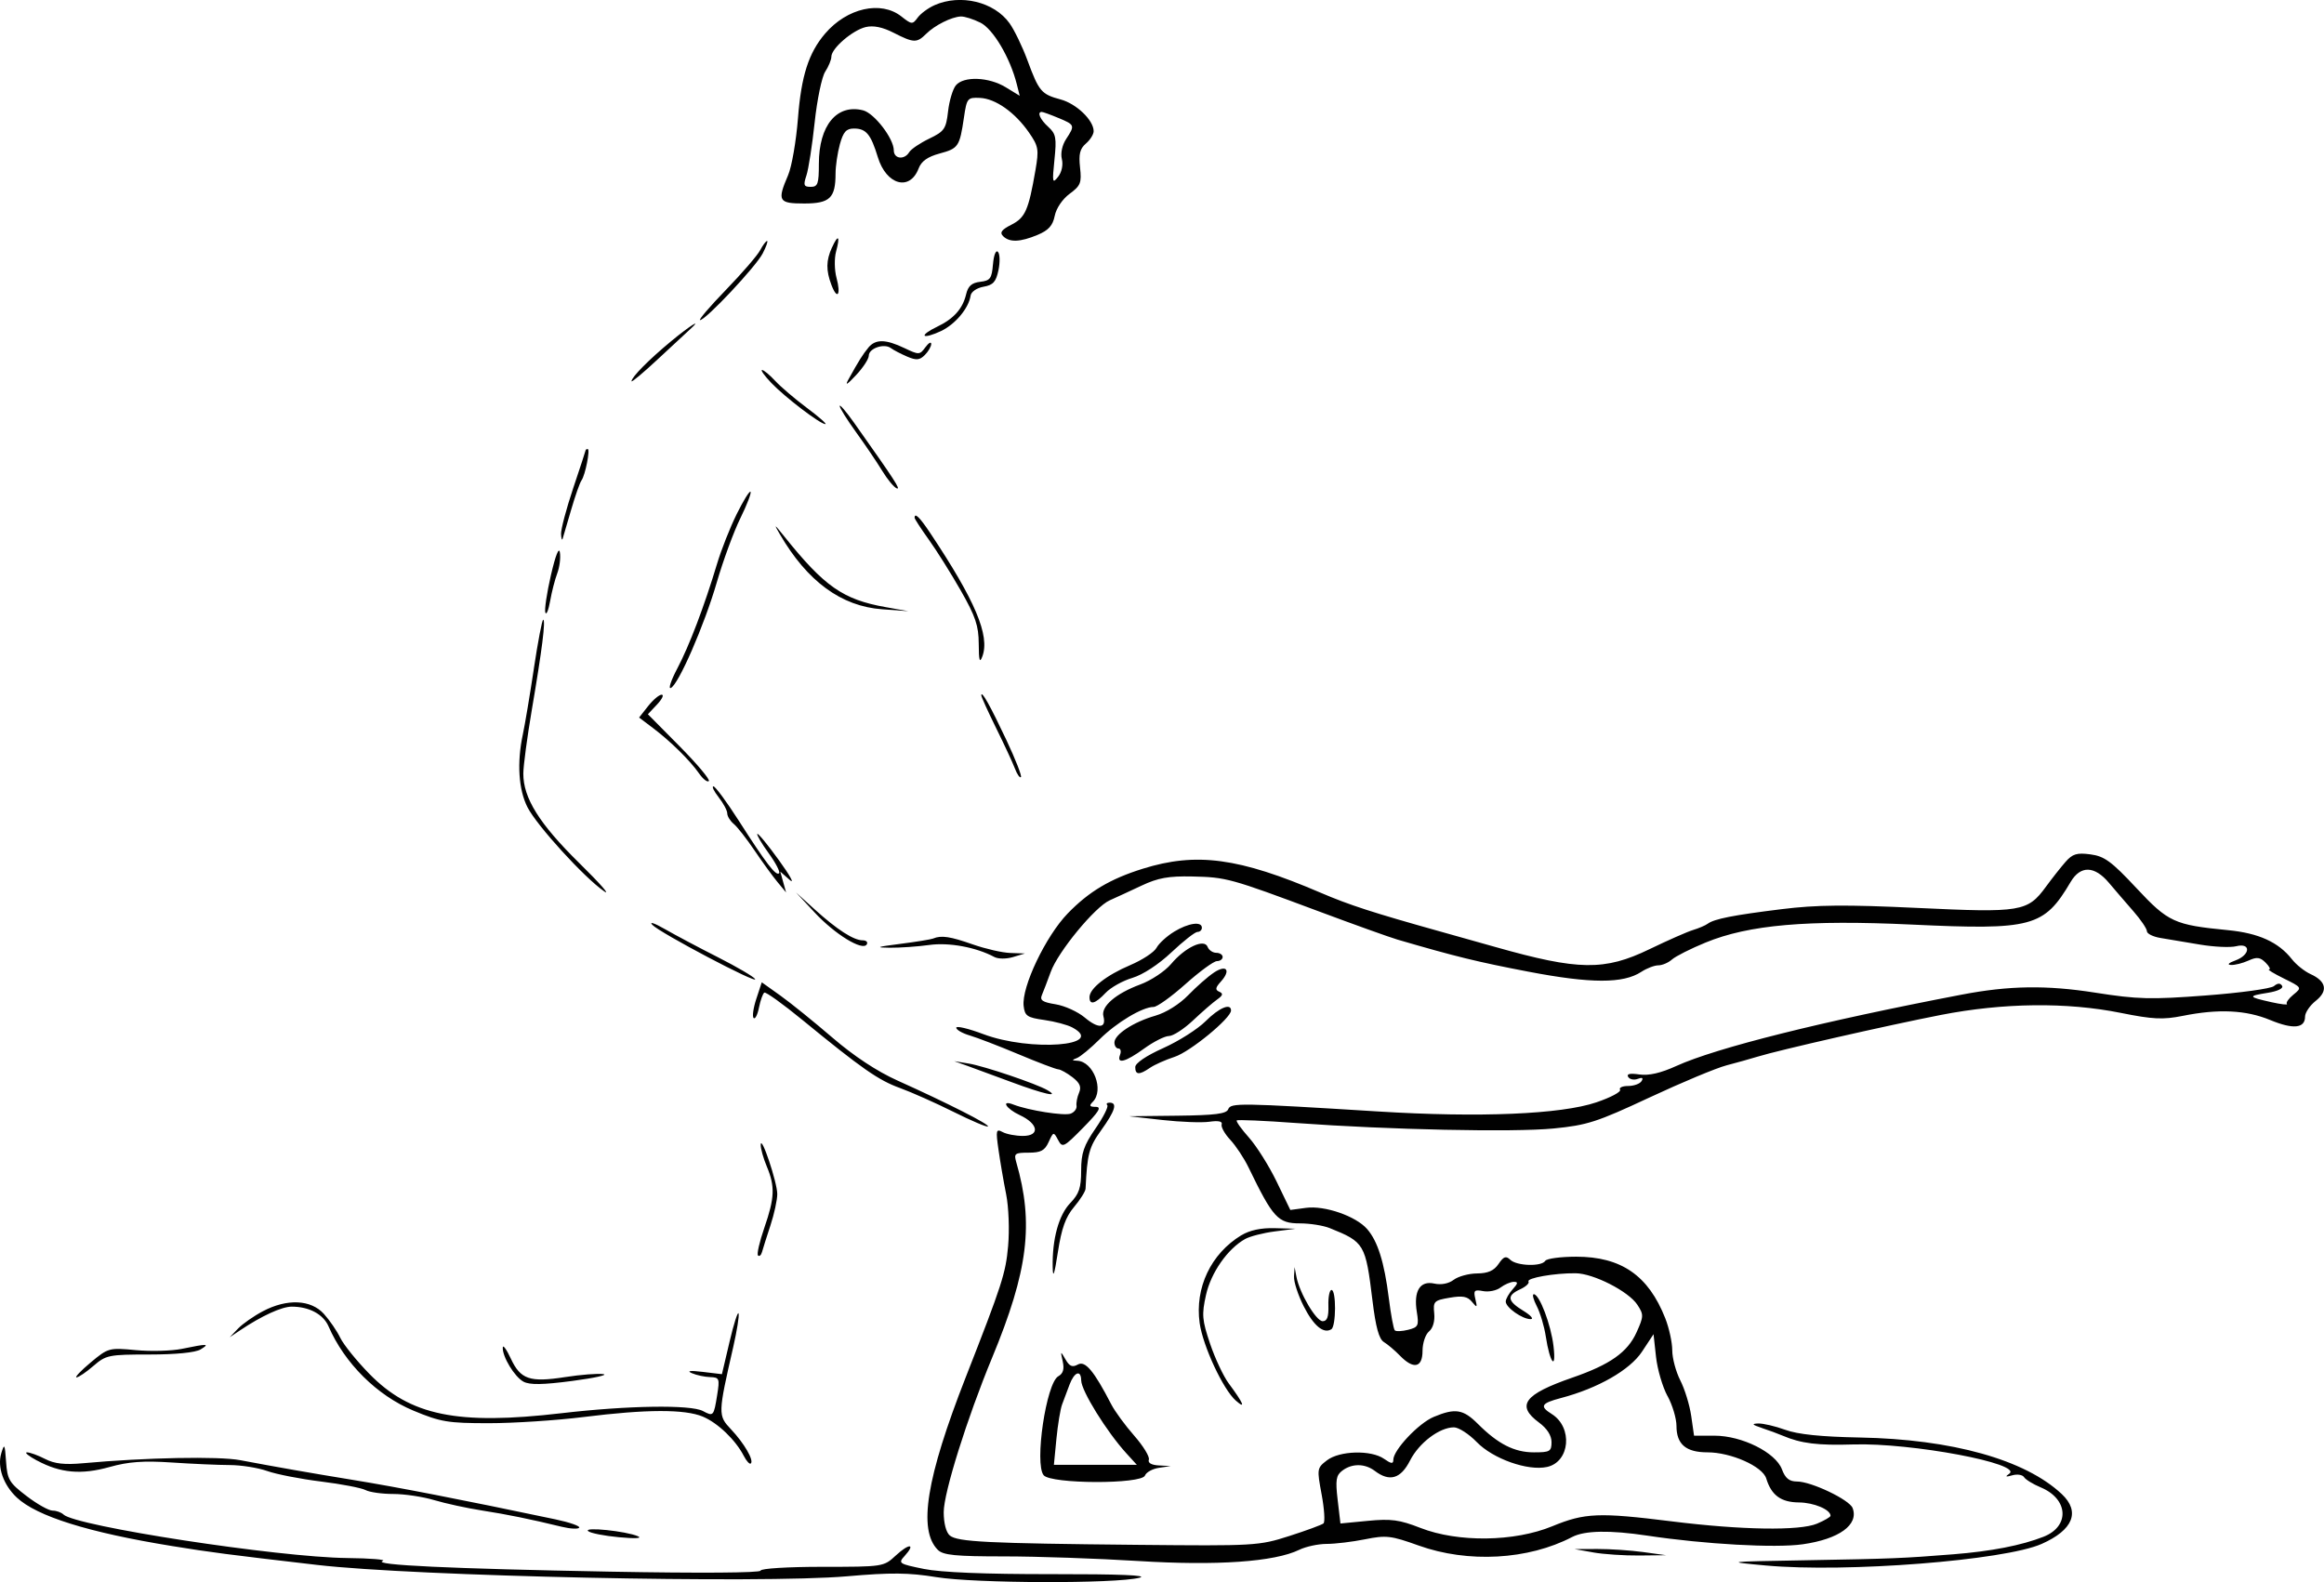 <?xml version="1.0" encoding="UTF-8"?>
<svg id="Warstwa_1" data-name="Warstwa 1" xmlns="http://www.w3.org/2000/svg" viewBox="0 0 727.28 495.16">
  <defs>
    <style>
      .cls-1 {
        fill: #010101;
        fill-rule: evenodd;
      }
    </style>
  </defs>
  <path class="cls-1" d="M292.42,1.64c-1.96.87-4.33,2.62-5.25,3.89-1.6,2.18-1.86,2.17-5.1-.39-6.4-5.04-17.02-2.64-23.87,5.39-5.15,6.03-7.45,13.22-8.48,26.45-.56,7.17-1.95,15.21-3.1,17.87-3.46,8.05-3.01,8.84,5.04,8.84s9.81-1.71,9.82-9.36c0-2.38.62-6.52,1.36-9.21,1.07-3.86,1.99-4.89,4.39-4.89,3.81,0,5.29,1.78,7.48,8.96,2.66,8.72,10.02,10.75,12.77,3.52.86-2.26,2.82-3.65,6.56-4.66,5.89-1.59,6.27-2.15,7.62-11.27.89-6.05,1.1-6.31,4.97-6.14,4.89.21,10.99,4.51,15.38,10.84,2.98,4.31,3.15,5.27,2.02,11.82-2.16,12.5-3.19,14.83-7.52,17.03-3.09,1.57-3.73,2.45-2.6,3.58,2.01,2.01,5.34,1.89,10.81-.4,3.41-1.43,4.74-2.9,5.35-5.96.47-2.36,2.43-5.25,4.67-6.9,3.43-2.52,3.79-3.43,3.25-8.23-.46-4.16-.05-5.87,1.83-7.48,1.34-1.15,2.43-2.89,2.43-3.87,0-3.43-5.38-8.6-10.34-9.94-6.05-1.63-6.78-2.5-10.39-12.28-1.56-4.23-4.07-9.43-5.58-11.55-4.8-6.74-15.36-9.28-23.51-5.67M306.8,7.08c4,2,9.32,10.99,11.4,19.28l.91,3.62-4.39-2.68c-5.3-3.23-13.15-3.52-15.59-.59-.96,1.16-2.06,4.82-2.44,8.14-.63,5.51-1.16,6.26-5.91,8.55-2.87,1.38-5.68,3.28-6.25,4.23-1.51,2.51-4.82,2.12-4.82-.57,0-3.69-6.11-11.64-9.62-12.53-8.21-2.06-13.83,4.73-13.83,16.72,0,6.3-.33,7.23-2.54,7.23s-2.37-.5-1.35-3.58c.65-1.97,1.81-9.43,2.57-16.57.76-7.14,2.25-14.31,3.31-15.91,1.05-1.61,1.92-3.72,1.92-4.68,0-2.59,6.62-8.29,10.75-9.27,2.4-.57,5.29.02,8.74,1.79,6.29,3.21,7.25,3.24,10.16.35,2.71-2.7,7.95-5.32,10.86-5.45,1.14-.05,3.9.82,6.12,1.93M331.21,36.91c5.19,2.17,5.24,2.31,2.42,6.62-1.24,1.89-1.78,4.45-1.33,6.26.45,1.8-.03,4.08-1.18,5.55-1.77,2.26-1.87,1.77-1.14-5.33.71-6.88.47-8.12-1.93-10.3-2.57-2.33-3.6-4.68-2.04-4.68.38,0,2.73.85,5.21,1.89M260.37,77.43c-1.87,4.1-1.91,7.19-.17,11.77,1.84,4.83,3.03,3.12,1.58-2.25-.65-2.4-.71-6.09-.14-8.2,1.34-4.92.69-5.59-1.26-1.31M237.86,78.35c-.85,1.61-5.66,7.18-10.69,12.38-5.03,5.19-8.67,9.45-8.09,9.45,1.76,0,17.43-16.68,19.59-20.84,1.11-2.15,1.74-3.91,1.38-3.91s-1.34,1.32-2.19,2.93M310.74,82.73c-.36,4.43-.86,5.11-3.99,5.47-2.65.3-3.8,1.32-4.41,3.91-1.09,4.58-3.91,7.71-9.25,10.24-2.39,1.13-4.06,2.36-3.7,2.72s2.65-.3,5.1-1.46c4.47-2.12,8.69-7.18,9.26-11.1.17-1.19,1.94-2.4,4.04-2.77,3.02-.53,3.91-1.52,4.68-5.21.52-2.51.44-5.07-.18-5.71-.64-.65-1.31,1.04-1.54,3.91M210.02,106.8c-6.91,5.71-12.39,11.25-12.39,12.52,0,.43,3.66-2.63,8.14-6.81,4.48-4.18,9-8.37,10.05-9.32,4.33-3.92.18-1.34-5.8,3.61M271.77,108.78c-1.74,2.1-2.99,4.08-6.16,9.8-1.27,2.29-.68,1.99,2.28-1.16,2.2-2.34,3.99-5.09,3.99-6.1,0-2.29,4.79-3.95,6.9-2.38.86.64,3.16,1.83,5.1,2.66,2.88,1.23,3.91,1.14,5.54-.49,1.1-1.1,2-2.66,2-3.46s-.82-.33-1.83,1.04c-1.76,2.41-2.01,2.42-6.56.25-5.89-2.81-9.03-2.85-11.27-.16M241.35,119.82c4.27,4.48,15.33,12.92,16.94,12.92.57,0-2.02-2.28-5.76-5.07-3.74-2.79-8.21-6.6-9.94-8.47-1.73-1.87-3.58-3.4-4.11-3.4s.76,1.81,2.87,4.02M262.77,127.06c0,.61,2.33,4.34,5.18,8.28,2.85,3.94,6.51,9.35,8.14,12.03s3.66,5.13,4.52,5.47c1.42.55-.53-2.45-13.36-20.57-2.47-3.48-4.48-5.83-4.48-5.21M183.28,140.88c0,.18-1.77,5.55-3.91,11.93-2.14,6.38-3.85,12.83-3.79,14.33.06,1.5.29,2.14.51,1.42.22-.72,1.43-4.82,2.68-9.12,1.25-4.3,2.7-8.4,3.22-9.12,1.17-1.62,2.77-9.77,1.93-9.77-.34,0-.63.15-.63.33M230.52,160.95c-2.07,4.19-4.81,11.14-6.1,15.44-3.99,13.28-8.72,25.75-12.44,32.78-1.96,3.7-2.89,6.47-2.08,6.16,2.35-.9,10.51-19.61,14.42-33.08,1.98-6.81,5.29-15.83,7.37-20.06,2.08-4.23,3.51-7.95,3.18-8.28-.33-.33-2.28,2.84-4.35,7.03M286.22,162.05c0,.36,2,3.43,4.44,6.84,2.45,3.4,6.95,10.59,10.02,15.96,4.6,8.07,5.58,10.97,5.61,16.66.02,5.27.29,6.19,1.14,3.91,2.41-6.49-2.26-17.5-16.34-38.62-3.28-4.92-4.87-6.47-4.87-4.75M244.09,167.27c8.55,14.69,19.2,22.5,31.96,23.42l8.22.6-7.17-1.28c-13.29-2.38-19.08-6.43-31.65-22.1-3.23-4.03-3.38-4.1-1.36-.63M172.41,180c-1.28,5.57-2.07,10.85-1.75,11.73.32.88.99-.75,1.5-3.62.5-2.87,1.51-6.77,2.23-8.67.72-1.9,1.1-4.83.83-6.51-.29-1.88-1.37.85-2.81,7.08M167.07,209.28c-1.27,8.42-2.82,17.65-3.44,20.52-1.9,8.86-1.36,17.34,1.45,22.86,2.94,5.76,17.79,22.04,23.97,26.29,2.2,1.51-1.31-2.48-7.81-8.87-12.46-12.25-17.51-20.35-17.47-27.99.01-2.46,1.23-11.51,2.69-20.11,3.16-18.51,4.36-28.01,3.52-28.01-.33,0-1.65,6.89-2.92,15.31M202.82,221l-2.82,3.58,4.32,3.26c5.52,4.16,11.64,10.19,14.47,14.26,1.22,1.75,2.59,2.81,3.04,2.36.45-.45-3.66-5.34-9.13-10.87l-9.95-10.05,2.88-3.06c1.58-1.68,2.23-3.06,1.44-3.06s-2.7,1.61-4.25,3.58M307.09,217.61c-.01.46,2.07,5.06,4.62,10.22,2.55,5.16,5.21,10.88,5.9,12.7.69,1.82,1.54,3.03,1.88,2.69.35-.34-1.7-5.56-4.53-11.58-5.06-10.75-7.83-15.69-7.87-14.03M224.89,249.52c1.49,1.89,2.7,4.16,2.7,5.05s.92,2.38,2.04,3.31c1.12.93,4.05,4.67,6.5,8.3,2.46,3.64,5.68,8.08,7.17,9.87l2.7,3.26-.91-3.26-.91-3.26,2.96,2.61c1.63,1.43.12-1.33-3.35-6.13-3.47-4.81-6.53-8.53-6.79-8.27-.26.26,1.33,2.97,3.54,6.02,2.21,3.05,3.68,5.88,3.26,6.29-.96.95-4.03-3.05-12.6-16.44-3.77-5.9-7.34-10.73-7.93-10.75-.59-.02.14,1.51,1.63,3.4M646.39,269.75c-1.47,1.68-4.22,5.16-6.11,7.75-5.75,7.86-7.79,8.2-40.09,6.67-22.57-1.07-31.58-.99-42.66.38-15.11,1.87-21.07,3.04-23.12,4.56-.72.53-2.77,1.41-4.56,1.95-1.79.54-7.94,3.25-13.67,6.02-14.06,6.8-22.19,6.68-48.21-.69-3.58-1.01-11.2-3.16-16.94-4.76-21.52-6.02-28.74-8.36-37.78-12.24-25.5-10.94-38.84-12.74-55.62-7.5-10.24,3.2-16.82,7.12-23.47,13.97-6.91,7.12-14.51,23.06-13.82,28.99.36,3.12,1.11,3.63,6.44,4.38,3.32.47,7.27,1.52,8.79,2.34,10.86,5.81-13.14,7.62-27.82,2.1-4.67-1.76-8.5-2.67-8.5-2.02s1.9,1.75,4.23,2.43c2.33.69,9.22,3.34,15.31,5.9,6.09,2.56,11.66,4.67,12.38,4.7s2.71,1.14,4.44,2.46c2.33,1.8,2.86,3.04,2.07,4.86-.58,1.35-.94,3.19-.79,4.09.15.91-.67,2.01-1.82,2.45-2.01.77-13.2-1-17.91-2.83-4.08-1.59-2.35,1.29,1.98,3.3,5.84,2.71,6.4,6.51.96,6.51-2.25,0-5.1-.54-6.34-1.21-2.05-1.1-2.17-.6-1.29,5.54.53,3.71,1.6,9.97,2.39,13.91.8,3.98,1.07,11.19.62,16.24-.76,8.52-1.9,12.04-13.28,41.09-12.32,31.45-14.95,47.74-8.72,53.98,1.67,1.67,5.5,2.05,20.8,2.05,10.31,0,29.18.65,41.92,1.44,24.6,1.53,42.62.27,50.4-3.51,2.08-1.01,5.94-1.84,8.58-1.84s8.05-.65,12.03-1.45c6.59-1.32,8.08-1.15,16.72,1.95,15.47,5.55,34.32,4.51,48.06-2.66,3.92-2.05,11.79-2.19,23.52-.43,17.96,2.7,40.03,3.93,48.61,2.71,11.44-1.62,17.64-6.13,15.64-11.35-1-2.6-12.91-8.29-17.39-8.3-2.44,0-3.67-1-4.73-3.82-1.99-5.27-12.52-10.52-21.09-10.52h-6.41l-.89-6.19c-.49-3.4-2.02-8.4-3.41-11.11-1.38-2.71-2.52-6.95-2.52-9.42s-.99-7-2.2-10.06c-5.28-13.37-13.78-19.24-27.86-19.24-4.88,0-9.24.59-9.68,1.3-1.14,1.85-8.92,1.62-10.94-.33-1.36-1.31-2.08-1.06-3.68,1.3-1.44,2.12-3.3,2.94-6.72,2.97-2.6.02-5.89.92-7.31,1.99-1.6,1.21-3.92,1.66-6.1,1.18-4.47-.98-6.51,2.35-5.44,8.92.69,4.25.44,4.76-2.72,5.55-1.91.48-3.79.56-4.18.17-.38-.38-1.23-4.95-1.88-10.13-1.41-11.24-3.47-17.79-6.78-21.58-3.52-4.04-13.27-7.42-19.12-6.63l-4.91.66-4.29-8.87c-2.36-4.88-6.25-11.07-8.64-13.76-2.39-2.69-4.12-5.11-3.84-5.39.28-.28,8.63.08,18.56.81,29.19,2.12,67.96,2.94,80.59,1.71,10.53-1.03,13.59-2.02,30.02-9.7,10.06-4.7,20.91-9.23,24.1-10.06,3.2-.83,7.57-2.06,9.72-2.72,6.64-2.05,40.87-9.84,57.33-13.05,19.6-3.82,39.38-4.05,56.32-.65,10.09,2.03,13.21,2.17,19.43.93,11.16-2.24,19.78-1.83,27.35,1.31,7.19,2.98,10.9,2.61,10.9-1.07,0-1.25,1.5-3.47,3.34-4.93,3.92-3.12,3.33-6.12-1.64-8.39-1.85-.84-4.47-2.93-5.81-4.64-4.21-5.35-10.38-8.16-19.99-9.1-16.87-1.64-18.69-2.48-28.72-13.22-7.77-8.31-9.97-9.92-14.33-10.5-4.27-.57-5.61-.16-7.83,2.37M659.93,276.25c1.91,2.26,5.37,6.29,7.7,8.95,2.33,2.66,4.23,5.48,4.23,6.25s1.9,1.72,4.23,2.11,7.87,1.31,12.3,2.06c4.44.75,9.57.99,11.4.53,4.7-1.18,4.48,2.72-.25,4.45-2.14.78-2.69,1.35-1.36,1.41,1.22.06,3.68-.56,5.46-1.37,2.63-1.2,3.64-1.08,5.37.65,1.17,1.17,1.65,2.13,1.06,2.13-.59,0,1.51,1.28,4.65,2.83,5.68,2.81,5.7,2.85,2.99,5.05-1.5,1.22-2.42,2.53-2.04,2.91.38.38-1.82.13-4.9-.56-7.32-1.64-7.42-1.91-1.1-2.92,3.15-.5,4.98-1.4,4.49-2.19-.56-.91-1.39-.88-2.56.1-.95.79-10.53,2.11-21.29,2.92-17.28,1.31-21.31,1.21-34.62-.88-15.28-2.4-26.95-2.22-41.79.62-43.73,8.37-76.81,16.64-89.31,22.33-4.92,2.24-8.62,3.08-11.58,2.65-2.94-.43-4.07-.18-3.48.78.48.78,1.83,1.05,3,.6,1.42-.54,1.81-.31,1.18.71-.52.84-2.41,1.52-4.2,1.52s-2.93.53-2.53,1.18c.4.65-2.94,2.42-7.41,3.94-11.06,3.75-36.59,4.82-68.2,2.86-43.56-2.7-46.22-2.74-47.01-.7-.55,1.43-4.12,1.88-15.88,2.02l-15.17.17,10.42,1.17c5.73.64,12.37.89,14.74.55,2.82-.41,4.15-.12,3.84.82-.26.79.94,2.96,2.68,4.82,1.74,1.86,4.3,5.72,5.69,8.58,7.71,15.92,9.24,17.59,16.14,17.59,3.1,0,7.28.66,9.29,1.47,10.89,4.38,11.23,4.96,13.39,22.64,1.02,8.38,2.04,12.1,3.58,13.03,1.18.72,3.43,2.62,4.99,4.23,4.28,4.42,7.1,3.83,7.1-1.47,0-2.42.91-5.16,2.03-6.08,1.24-1.03,1.87-3.24,1.63-5.67-.38-3.73-.06-4.05,4.81-4.88,4.05-.7,5.61-.41,7,1.28,1.61,1.95,1.72,1.86,1.06-.89-.64-2.68-.33-2.99,2.44-2.46,1.74.33,4.2-.17,5.45-1.13,1.25-.95,3.1-1.75,4.11-1.77,1.45-.03,1.38.46-.33,2.34-1.19,1.31-2.16,3.04-2.16,3.83,0,1.85,5.17,5.51,7.78,5.5,1.09,0,.08-1.17-2.24-2.59-5.07-3.09-5.32-4.78-1.02-6.75,1.77-.81,2.94-1.9,2.61-2.44-.68-1.09,8.18-2.65,14.74-2.58,5.57.05,16.57,5.66,19.32,9.86,2.02,3.08,2,3.63-.25,8.62-2.82,6.25-8.27,10.1-20.1,14.19-15.1,5.23-17.68,8.7-10.42,14.06,2.51,1.85,3.91,4.04,3.91,6.11,0,2.92-.52,3.22-5.54,3.21-6.09,0-11.21-2.61-17.51-8.91-4.6-4.6-7.1-4.99-13.8-2.19-4.75,1.98-12.66,10.38-12.66,13.43,0,1.35-.64,1.28-2.9-.3-4.04-2.83-13.91-2.57-17.88.48-3.11,2.39-3.15,2.65-1.65,10.68.84,4.53,1.1,8.6.58,9.05-.52.45-5.35,2.23-10.72,3.95-9.52,3.05-10.74,3.12-47.55,2.76-46.95-.46-56.26-.92-58.67-2.92-1.15-.95-1.91-3.87-1.91-7.31,0-6.08,7.29-29.35,15.13-48.29,11.31-27.31,13.13-42.08,7.56-61.29-.77-2.66-.41-2.93,3.89-2.93,3.82,0,5.03-.65,6.26-3.33,1.49-3.26,1.55-3.27,2.95-.65,1.36,2.55,1.75,2.36,7.85-3.84,4.97-5.05,5.86-6.52,3.93-6.52s-2.14-.35-.93-1.56c3.62-3.62.24-12.62-4.83-12.87-1.77-.09-1.79-.21-.12-.85,1.07-.41,4.27-3.05,7.1-5.87,5.27-5.24,13.42-10.12,16.9-10.12,1.08,0,5.57-3.22,9.99-7.17,4.42-3.94,8.84-7.17,9.82-7.17s1.79-.59,1.79-1.3-.9-1.3-1.99-1.3-2.32-.83-2.71-1.85c-1.03-2.69-7.03.11-11.43,5.34-1.92,2.28-6.25,5.16-9.63,6.41-7.65,2.82-12.36,6.87-11.56,9.94,1,3.81-1.56,4.01-5.79.45-2.19-1.84-6.31-3.72-9.16-4.18-4.12-.66-5-1.26-4.28-2.93.49-1.16,1.73-4.4,2.75-7.2,2.29-6.33,13.86-20.38,18.48-22.42,1.89-.84,6.36-2.9,9.94-4.59,5.15-2.43,8.47-3.02,15.89-2.86,10.65.23,11.88.57,39.48,10.88,11.11,4.15,22.25,8.15,24.75,8.88,18.25,5.33,24.91,6.96,41.04,10.05,19.53,3.73,29.58,3.74,35.23.04,1.71-1.12,4.11-2.04,5.33-2.04s3.15-.82,4.28-1.83c1.13-1.01,5.87-3.4,10.53-5.31,13.55-5.56,31.81-7.15,64.49-5.62,37.73,1.77,41.39.79,49.74-13.35,3.06-5.18,7.44-5.09,11.94.24M254.95,285.61c6.36,6.83,14.98,12.11,16.29,9.98.44-.71-.14-1.29-1.28-1.29-2.83,0-8.01-3.34-15.01-9.68l-5.86-5.31,5.86,6.3M204.14,289.46c2.41,2.53,33.32,18.83,32.17,16.96-.46-.74-5.68-3.8-11.61-6.81-5.93-3-13.42-6.98-16.64-8.83-3.22-1.85-4.98-2.45-3.91-1.32M367.41,291.62c-2.28,1.39-4.75,3.65-5.48,5.02-.73,1.37-4.44,3.81-8.23,5.42-7.5,3.19-12.75,7.32-12.75,10.04,0,2.58,1.8,2.1,5.03-1.34,1.58-1.69,5.35-3.8,8.37-4.7,3.29-.98,8.2-4.19,12.25-8.01,3.72-3.51,7.38-6.38,8.14-6.38s1.38-.59,1.38-1.3c0-2.1-4.23-1.5-8.71,1.24M292.08,293.73c-.72.29-5.41,1.05-10.42,1.69-7.27.92-7.93,1.16-3.26,1.2,3.22.03,8.79-.36,12.38-.86,6.18-.87,14.67.7,20.38,3.75,1.21.65,3.76.66,5.86.03l3.72-1.12-4.56-.16c-2.51-.08-7.78-1.29-11.73-2.67-7.08-2.49-9.84-2.91-12.38-1.87M379.88,304.41c-1.87,1.24-5.49,4.42-8.04,7.06-2.75,2.84-6.94,5.46-10.28,6.42-6.86,1.97-12.81,5.88-12.81,8.4,0,1.03.57,1.87,1.26,1.87s.92.88.51,1.95c-1.17,3.05,1.66,2.32,7.55-1.95,2.97-2.15,6.46-3.91,7.75-3.91s4.69-2.2,7.54-4.89c2.85-2.69,6.25-5.64,7.55-6.55,1.79-1.26,1.95-1.85.66-2.42-1.34-.59-1.24-1.26.46-3.14,3.26-3.6,1.83-5.5-2.15-2.85M236.69,312.6c-.94,2.84-1.32,5.55-.85,6.02.47.47,1.23-1.01,1.68-3.29.46-2.28,1.21-4.38,1.67-4.66.46-.29,5.81,3.55,11.88,8.52,18.68,15.3,23.83,18.9,30.58,21.34,3.58,1.3,11.12,4.65,16.75,7.46,5.63,2.81,10.48,4.86,10.77,4.56.59-.59-12.76-7.37-28.34-14.38-6.4-2.88-13.64-7.66-20.33-13.42-5.72-4.92-13.03-10.83-16.25-13.13l-5.86-4.18-1.7,5.16M377.28,319.62c-2.46,2.46-8.43,6.25-13.25,8.41-5.33,2.39-8.76,4.72-8.76,5.94,0,2.48,1.25,2.54,4.6.24,1.41-.97,4.88-2.52,7.71-3.44,4.86-1.58,17.66-12.1,17.66-14.51s-3.71-.89-7.96,3.36M302.51,333.51c2.15.77,8.5,3.11,14.12,5.2,10.04,3.73,15.27,4.9,11.15,2.49-3.45-2.02-19.72-7.52-24.61-8.33l-4.56-.75,3.91,1.4M346.51,345.9c.44.44-1.22,3.73-3.69,7.31-3.67,5.33-4.48,7.72-4.48,13.14s-.65,7.3-3.42,10.19c-3.6,3.76-5.66,11.27-5.49,20.03.07,3.75.53,2.43,1.63-4.71,1.15-7.44,2.41-10.96,5.06-14.1,1.94-2.3,3.56-4.88,3.6-5.72.51-10.89,1.07-12.99,4.9-18.32,4.37-6.09,5.14-8.61,2.63-8.61-.84,0-1.16.36-.73.79M238.06,358.3c-.03,1.17.83,4.23,1.91,6.8,2.61,6.25,2.47,9.78-.78,19.17-1.5,4.35-2.4,8.25-1.98,8.66.41.41.98-.07,1.25-1.06s1.46-4.75,2.64-8.33c1.18-3.58,2.14-8,2.14-9.82,0-3.65-5.1-18.82-5.17-15.42M388.44,386.62c-9.51,5.8-14.55,16.42-13.02,27.45,1,7.17,7.35,20.81,11.32,24.29,3.23,2.83,2.43.9-2.26-5.44-1.64-2.23-4.25-7.79-5.8-12.38-2.5-7.41-2.64-9.1-1.27-15.25,1.56-7,6.79-14.47,12.25-17.51,1.51-.84,5.68-1.91,9.27-2.37l6.51-.84-6.51-.18c-4.31-.12-7.85.64-10.48,2.24M404.96,399.54c-.1,1.64,1.26,5.81,3.02,9.28,3.1,6.12,6.21,8.72,8.65,7.21,1.51-.93,1.56-12.3.06-12.3-.62,0-1.06,2.2-.98,4.89.11,3.52-.39,4.89-1.79,4.89-2.05,0-7.23-8.79-8.21-13.91l-.58-3.03-.18,2.97M480.93,408.81c1.07,2.07,2.34,6.33,2.81,9.45,1.27,8.34,3.35,10.98,2.42,3.07-.79-6.74-4.4-16.24-6.17-16.27-.56,0-.13,1.68.94,3.76M82.3,410.37c-2.86,1.5-6.36,3.95-7.8,5.44l-2.61,2.72,3.26-2.18c6.74-4.52,13.03-7.4,16.15-7.4,5.43,0,9.86,2.37,11.51,6.16,5.03,11.58,15.17,21.64,26.57,26.39,8.52,3.55,10.8,3.93,23.58,3.93,7.78,0,21.16-.87,29.73-1.94,19.61-2.45,31.62-2.48,37.25-.12,4.69,1.97,10.24,7.29,12.81,12.27.86,1.67,1.86,2.75,2.22,2.39,1.01-1-2.08-6.31-6.2-10.68-4.12-4.36-4.11-4.77.73-25.94,1.13-4.97,1.87-9.61,1.63-10.33-.24-.71-1.51,3.27-2.82,8.86l-2.39,10.15-6-.72c-3.95-.47-5.11-.33-3.4.41,1.43.62,4,1.17,5.7,1.22,2.9.09,3.04.44,2.22,5.58-1.07,6.68-1.18,6.8-4.47,5.04-3.8-2.04-23.62-1.73-44.23.68-32.59,3.81-47.36.78-60.19-12.35-3.94-4.03-8.02-9.09-9.06-11.24-1.04-2.15-3.35-5.52-5.13-7.49-4.06-4.49-11.5-4.83-19.06-.85M521.84,436.91c1.54,2.84,2.8,7.05,2.8,9.35,0,5.77,2.95,8.29,9.7,8.29,7.35,0,17.24,4.39,18.39,8.17,1.61,5.27,4.6,7.46,10.22,7.51,4.69.04,9.9,2.23,9.9,4.18,0,.37-1.9,1.48-4.23,2.46-5.44,2.29-23.63,2.01-45.49-.72-22.78-2.84-27.19-2.66-37.35,1.53-11.88,4.9-29.5,5.12-41.26.53-6.56-2.56-9.2-2.92-16.43-2.22l-8.61.83-.87-7.39c-.73-6.2-.5-7.67,1.44-9.14,3.05-2.32,7.08-2.28,10.2.08,4.62,3.5,8.1,2.47,11.02-3.27,2.82-5.53,9.21-10.36,13.72-10.37,1.47,0,4.69,2.07,7.15,4.61,5.09,5.25,15.98,9.11,21.99,7.79,7.2-1.58,8.15-12.4,1.46-16.58-3.86-2.41-3.31-3.36,2.88-4.99,11.57-3.04,21.59-8.77,25.38-14.51l3.61-5.47.78,7.09c.43,3.9,2.04,9.41,3.58,12.25M56.92,422.16c-3.22.66-9.71.84-14.41.4-8.38-.79-8.65-.71-14.13,3.86-3.07,2.57-5.07,4.67-4.44,4.67s3.01-1.61,5.29-3.58c3.94-3.41,4.8-3.58,17.54-3.58,8.25,0,14.4-.61,16-1.59,2.99-1.82,2.25-1.84-5.86-.18M157.34,421.71c-.18,2.85,3.68,9.22,6.49,10.73,1.95,1.04,6.04.98,15.3-.24,6.95-.92,11.3-1.88,9.66-2.13s-7.01.16-11.95.93c-11.07,1.72-13.95.73-17-5.83-1.32-2.83-2.44-4.38-2.5-3.45M332.57,426.08c.54,2.44.14,3.81-1.38,4.66-3.79,2.12-7.53,27.42-4.58,30.98,2.3,2.77,30.64,2.85,31.7.09.39-1.02,2.36-2.11,4.37-2.41l3.66-.55-3.69-.2c-2.33-.12-3.49-.8-3.13-1.82.31-.9-1.75-4.27-4.58-7.49-2.83-3.22-6.05-7.62-7.16-9.77-5.43-10.51-8.17-13.79-10.46-12.51-1.72.96-2.62.6-3.88-1.59-1.58-2.73-1.61-2.71-.87.61M338.36,432.07c.03,3.22,7.97,16.03,14.14,22.8l3.26,3.58h-25.95l.79-8.14c.44-4.48,1.24-9.32,1.78-10.75s1.59-4.22,2.32-6.19c1.5-4.02,3.62-4.78,3.65-1.3M551.35,446.93c2.15.71,5.08,1.79,6.51,2.4,5.78,2.45,10.96,3.1,22.15,2.75,18.17-.56,53.28,6.05,48.75,9.18-1.36.94-1.11,1.07.98.48,1.55-.44,3.2-.17,3.67.58.47.76,2.82,2.2,5.22,3.2,8.69,3.63,9.18,12.19.88,15.45-6.89,2.71-16.31,4.54-28.22,5.49-15.84,1.26-18.88,1.39-46.25,1.87-25.29.44-25.35.45-12.38,1.64,25.08,2.29,74.58-1.58,86.25-6.75,9.88-4.37,12.18-10.08,6.3-15.61-11.45-10.76-34.32-17.16-63.24-17.7-12.13-.23-19.36-.98-23.29-2.41-3.13-1.14-6.95-2.03-8.47-1.98-2.16.08-1.91.39,1.14,1.4M.39,454.9c-1.29,4.26.69,9.87,4.86,13.79,6.26,5.88,22.46,10.95,48.54,15.18,12.19,1.98,17.09,2.62,45.47,5.92,30.57,3.56,138.98,5.88,165.76,3.56,13.87-1.21,19.34-1.15,28.01.26,12.05,1.97,56.08,2.1,63.54.19,3.03-.78-6.12-1.15-27.36-1.13-20.93.02-34.74-.54-40.1-1.63-7.88-1.61-8.1-1.76-5.98-4.1,3.53-3.9,1.38-3.97-2.8-.1-3.79,3.52-3.93,3.54-23.06,3.54-10.73,0-19.25.53-19.25,1.19,0,.71-19.02.84-47.23.32-49.88-.92-74.6-2.08-71-3.35,1.2-.42-3.81-.83-11.13-.91-21.65-.23-85.06-9.97-88.81-13.63-.68-.66-2.21-1.21-3.4-1.21s-4.85-2.05-8.14-4.57c-5.43-4.14-6.02-5.14-6.41-10.75-.39-5.59-.53-5.84-1.52-2.58M11.62,457.13c7.31,3.92,13.82,4.49,22.68,2.01,5.92-1.66,10.6-2,19.44-1.41,6.41.43,14.58.79,18.16.8s8.86.85,11.73,1.87c2.87,1.02,10.45,2.5,16.85,3.29,6.4.79,12.66,2,13.92,2.67,1.26.67,5.15,1.22,8.65,1.22s9.27.86,12.82,1.92c3.55,1.06,10.26,2.51,14.89,3.24,8.18,1.28,14.9,2.65,25.05,5.11,2.69.65,5.15.77,5.46.27.31-.5-3.06-1.68-7.5-2.61-29.35-6.17-49.18-10.03-63.44-12.35-13.18-2.15-23.57-3.97-35.18-6.16-6.71-1.27-29.63-.82-49.04.95-5.9.54-9.04.19-11.99-1.33-2.19-1.13-4.74-2.06-5.66-2.06s.5,1.16,3.15,2.58M184.05,479.2c.66.63,5.01,1.49,9.67,1.92,5.13.48,7.44.35,5.86-.33-3.75-1.6-16.98-2.96-15.53-1.6M498.59,485.88c3.22.57,9.67,1,14.33.96l8.47-.09-7.17-.99c-3.94-.54-10.39-.97-14.33-.96l-7.17.03,5.86,1.04"/>
</svg>